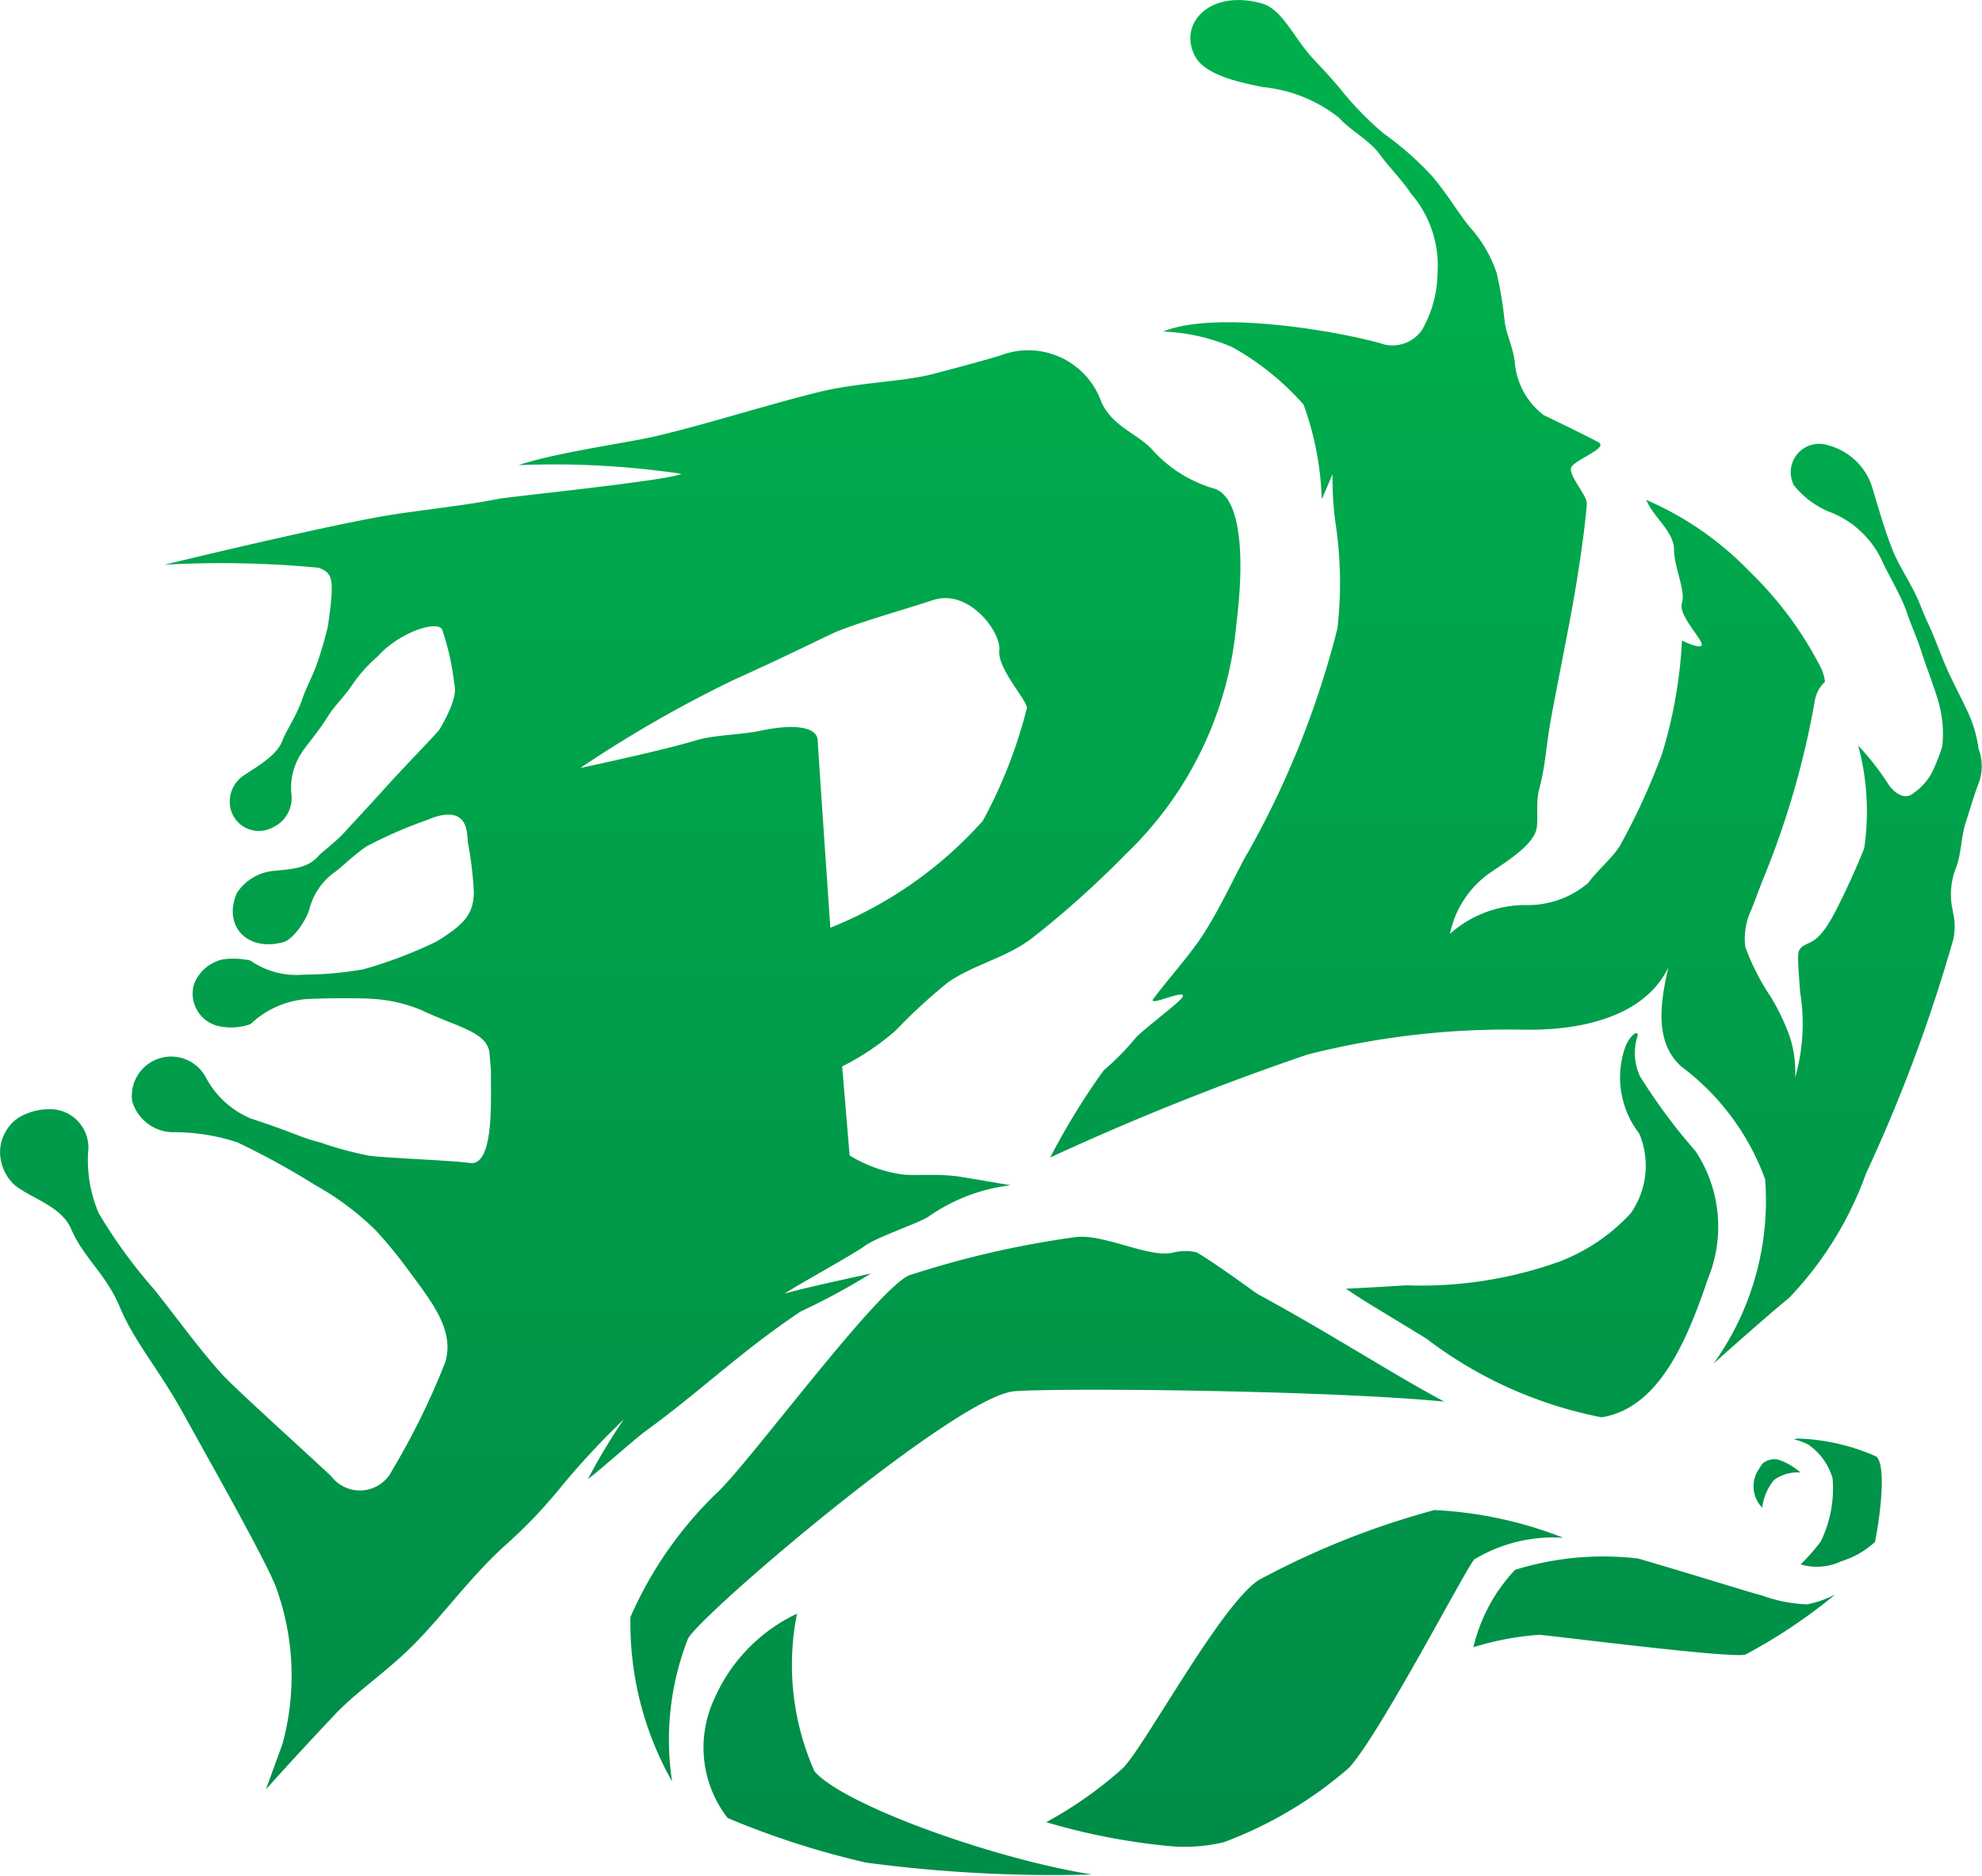 <svg id="Layer_1" data-name="Layer 1" xmlns="http://www.w3.org/2000/svg" xmlns:xlink="http://www.w3.org/1999/xlink" viewBox="0 0 36.53 34.573"><defs><style>.cls-1{fill:url(#linear-gradient);}.cls-2{fill:url(#linear-gradient-2);}.cls-3{fill:url(#linear-gradient-3);}.cls-4{fill:url(#linear-gradient-4);}.cls-5{fill:url(#linear-gradient-5);}.cls-6{fill:url(#linear-gradient-6);}.cls-7{fill:url(#linear-gradient-7);}.cls-8{fill:url(#linear-gradient-8);}.cls-9{fill:url(#linear-gradient-9);}</style><linearGradient id="linear-gradient" x1="15.144" y1="8.693" x2="15.144" y2="38.734" gradientUnits="userSpaceOnUse"><stop offset="0" stop-color="#00af4c"/><stop offset="1" stop-color="#008d48"/></linearGradient><linearGradient id="linear-gradient-2" x1="31.655" y1="8.372" x2="31.655" y2="38.855" xlink:href="#linear-gradient"/><linearGradient id="linear-gradient-3" x1="22.822" y1="8.693" x2="22.822" y2="38.734" xlink:href="#linear-gradient"/><linearGradient id="linear-gradient-4" x1="31.943" y1="8.693" x2="31.943" y2="38.734" xlink:href="#linear-gradient"/><linearGradient id="linear-gradient-5" x1="20.262" y1="8.693" x2="20.262" y2="38.734" xlink:href="#linear-gradient"/><linearGradient id="linear-gradient-6" x1="27.758" y1="8.693" x2="27.758" y2="38.734" xlink:href="#linear-gradient"/><linearGradient id="linear-gradient-7" x1="34.204" y1="8.693" x2="34.204" y2="38.734" xlink:href="#linear-gradient"/><linearGradient id="linear-gradient-8" x1="37.585" y1="8.693" x2="37.585" y2="38.734" xlink:href="#linear-gradient"/><linearGradient id="linear-gradient-9" x1="36.463" y1="8.693" x2="36.463" y2="38.734" xlink:href="#linear-gradient"/></defs><path class="cls-1" d="M15.601,31.779c1.022-.74,1.773-1.482,2.875-2.215a12.054,12.054,0,0,0,1.288-.697c-.209.047-1.276.277-1.584.37.073-.069,1.269-.726,1.468-.876.208-.157.985-.417,1.172-.538a3.314,3.314,0,0,1,1.518-.581s-.434-.076-.915-.155c-.399-.066-.845-.016-1.086-.045a2.545,2.545,0,0,1-.966-.35l-.137-1.64a4.705,4.705,0,0,0,.985-.661,10.216,10.216,0,0,1,.96-.884c.458-.324,1.077-.457,1.544-.811a17.438,17.438,0,0,0,1.731-1.55,6.674,6.674,0,0,0,2.044-4.234c.182-1.46.036-2.409-.438-2.518a2.442,2.442,0,0,1-1.131-.73c-.292-.292-.694-.402-.912-.84a1.429,1.429,0,0,0-1.862-.876c-.241.075-.684.196-1.251.344-.559.146-1.385.153-2.113.335-1.018.254-1.948.559-2.95.801-.542.131-1.87.305-2.57.543a15.964,15.964,0,0,1,3.001.16c-.238.126-3.178.42-3.384.463-.564.118-1.559.22-2.123.319-1.268.223-4.022.893-4.022.893a18.914,18.914,0,0,1,2.844.056c.256.102.298.187.168,1.079a6.656,6.656,0,0,1-.195.67c-.077.236-.195.431-.279.677-.104.305-.303.592-.356.741-.1.283-.433.47-.692.642a.583.583,0,0,0-.284.557.536.536,0,0,0,.797.415.591.591,0,0,0,.339-.59,1.162,1.162,0,0,1,.188-.783c.073-.121.295-.368.478-.662.135-.217.33-.393.463-.603a2.719,2.719,0,0,1,.465-.515c.382-.43,1.093-.673,1.184-.486a4.816,4.816,0,0,1,.215.943c.006.118.117.232-.261.889-.035.06-.646.682-1.026,1.106-.221.247-.517.561-.708.772s-.429.377-.504.462c-.187.211-.431.234-.789.269a.92.92,0,0,0-.709.405c-.263.583.158,1.093.846.914.192-.05.423-.404.483-.594a1.208,1.208,0,0,1,.469-.697c.092-.057.334-.302.586-.475a8.2,8.2,0,0,1,1.114-.486c.768-.329.742.237.754.4a6.545,6.545,0,0,1,.113.945c-.016.361-.132.554-.684.89a7.924,7.924,0,0,1-1.351.514,6.373,6.373,0,0,1-1.104.099,1.484,1.484,0,0,1-.983-.261,1.487,1.487,0,0,0-.491-.022.729.729,0,0,0-.551.478.616.616,0,0,0,.513.764,1.073,1.073,0,0,0,.534-.047,1.701,1.701,0,0,1,1.014-.46c.147-.011.86-.029,1.238-.005a2.761,2.761,0,0,1,.893.205c.662.313,1.21.402,1.259.784l.029.348c-.016.377.088,1.764-.397,1.687-.288-.046-1.608-.095-1.859-.136a6.421,6.421,0,0,1-.893-.243c-.382-.096-.441-.166-1.28-.441A1.664,1.664,0,0,1,7.5,25.242a.725.725,0,0,0-1.352.448.791.791,0,0,0,.75.574,3.716,3.716,0,0,1,1.191.188,14.389,14.389,0,0,1,1.445.794,5.15,5.15,0,0,1,1.103.827,8.38,8.38,0,0,1,.621.76c.428.579.833,1.087.661,1.669a13.575,13.575,0,0,1-.981,1.996.662.662,0,0,1-1.121.106c-.56-.525-1.77-1.613-2.012-1.88-.404-.447-.696-.857-1.24-1.55a9.358,9.358,0,0,1-1.032-1.415,2.472,2.472,0,0,1-.192-1.192.706.706,0,0,0-.638-.724,1.104,1.104,0,0,0-.66.16.776.776,0,0,0-.33.638.841.841,0,0,0,.255.585c.298.255.867.387,1.054.819.235.544.64.825.897,1.438.282.672.714,1.126,1.214,2.042.3.55,1.479,2.62,1.668,3.13a4.768,4.768,0,0,1,.116,2.886c-.167.458-.278.762-.303.832.2-.223.662-.734,1.285-1.393.377-.399.958-.789,1.431-1.266.561-.565,1.029-1.225,1.658-1.805a9.145,9.145,0,0,0,1.07-1.115,14.334,14.334,0,0,1,1.15-1.236,10.972,10.972,0,0,0-.66,1.098C14.724,32.531,15.435,31.899,15.601,31.779Zm1.621-13.845c.92-.411,1.783-.843,1.901-.891.466-.191,1.264-.412,1.781-.584.666-.222,1.263.593,1.226.922s.474.876.511,1.059a8.972,8.972,0,0,1-.814,2.085,7.507,7.507,0,0,1-2.811,1.971s-.217-3.14-.233-3.455c-.013-.249-.437-.309-1.063-.174-.328.071-.86.077-1.174.174-.617.189-2.139.511-2.139.511A23.068,23.068,0,0,1,17.223,17.934Z" transform="translate(-3.712 -5.399)"/><path class="cls-2" d="M40.179,19.199a2.353,2.353,0,0,0-.165-.603c-.104-.24-.246-.497-.394-.818-.131-.284-.233-.599-.378-.904-.081-.17-.136-.336-.216-.504-.101-.212-.269-.486-.364-.682-.2-.414-.405-1.217-.474-1.396a1.167,1.167,0,0,0-.784-.688.524.524,0,0,0-.628.74,1.67,1.67,0,0,0,.618.474,1.762,1.762,0,0,1,.984.87c.118.27.373.685.478.994.096.284.183.457.272.733.118.366.242.664.32.948a2.124,2.124,0,0,1,.061.794,3.84,3.84,0,0,1-.19.481,1.094,1.094,0,0,1-.337.376c-.181.155-.374-.043-.445-.131a5.01,5.01,0,0,0-.577-.745,4.653,4.653,0,0,1,.11,1.898c-.106.264-.301.716-.528,1.155-.298.575-.444.549-.574.63a.189.189,0,0,0-.113.178c-.011.132.024.502.034.678a3.591,3.591,0,0,1-.091,1.579,2.111,2.111,0,0,0-.1-.756,4.12,4.12,0,0,0-.346-.725,4.326,4.326,0,0,1-.472-.922,1.231,1.231,0,0,1,.104-.674c.029-.067.152-.393.211-.548a15.905,15.905,0,0,0,.962-3.296.622.622,0,0,1,.191-.372.816.816,0,0,0-.09-.287,6.703,6.703,0,0,0-1.305-1.75,5.86,5.86,0,0,0-1.898-1.314c.11.292.511.584.511.912s.219.766.146.986.365.657.365.766-.365-.073-.365-.073a8.543,8.543,0,0,1-.365,2.081,11.967,11.967,0,0,1-.777,1.698c-.124.21-.411.449-.586.688a1.714,1.714,0,0,1-1.146.408,2.093,2.093,0,0,0-1.402.53,1.818,1.818,0,0,1,.769-1.145c.277-.187.703-.455.811-.734.065-.166-.008-.509.062-.776.127-.481.123-.773.221-1.313.078-.431.33-1.695.415-2.181.133-.759.223-1.465.245-1.776.01-.146-.329-.511-.292-.657s.694-.365.511-.474c-.063-.038-.474-.243-1.016-.504a1.37,1.37,0,0,1-.531-.971c-.031-.284-.16-.521-.186-.751a7.258,7.258,0,0,0-.149-.9A2.427,2.427,0,0,0,30.79,9.57c-.213-.266-.364-.539-.673-.915a5.79,5.79,0,0,0-.904-.797,5.886,5.886,0,0,1-.817-.844c-.27-.32-.478-.519-.58-.645-.317-.394-.506-.812-.853-.908-.952-.263-1.543.372-1.225.974.195.37.895.493,1.247.569a2.672,2.672,0,0,1,1.411.569c.18.212.561.415.737.66.162.225.449.52.58.728a2.033,2.033,0,0,1,.493,1.488,2.153,2.153,0,0,1-.282,1.026.665.665,0,0,1-.692.274c-.024-.008-.047-.015-.068-.021-.766-.219-3.03-.62-4.015-.219a3.553,3.553,0,0,1,1.268.284A4.931,4.931,0,0,1,27.74,12.859a5.623,5.623,0,0,1,.333,1.739c.051-.115.139-.317.199-.463a5.926,5.926,0,0,0,.065.975,7.323,7.323,0,0,1,.024,1.874,16.751,16.751,0,0,1-1.645,4.119c-.16.25-.559,1.156-.946,1.689-.271.373-.567.698-.802,1.017-.119.162.722-.245.515-.004-.098.114-.764.62-.844.726a4.771,4.771,0,0,1-.585.593,12.803,12.803,0,0,0-.986,1.606,48.899,48.899,0,0,1,4.745-1.898,15.011,15.011,0,0,1,3.951-.458c.468.01,2.132.008,2.696-1.142-.125.563-.287,1.345.238,1.82a4.529,4.529,0,0,1,1.547,2.079,5.15,5.15,0,0,1-.949,3.395s1.022-.913,1.387-1.205a6.492,6.492,0,0,0,1.423-2.3,29.009,29.009,0,0,0,1.606-4.307,1.124,1.124,0,0,0-.009-.521l.004.003a1.335,1.335,0,0,1,.062-.821c.096-.264.085-.552.18-.842.075-.231.165-.537.242-.728A.905.905,0,0,0,40.179,19.199Z" transform="translate(-3.712 -5.399)"/><path class="cls-3" d="M30.334,31.229c-.407-.212-.91-.512-1.468-.844-.602-.359-1.28-.762-1.97-1.136-.044-.024-.776-.569-1.132-.772a.935.935,0,0,0-.431.005c-.438.11-1.292-.357-1.803-.284a17.507,17.507,0,0,0-3.069.706c-.62.292-2.939,3.447-3.523,3.994a7.148,7.148,0,0,0-1.606,2.3,5.915,5.915,0,0,0,.767,3.03,5.117,5.117,0,0,1,.292-2.628c.219-.438,4.964-4.49,6.023-4.563C23.378,30.97,28.267,31.025,30.334,31.229Z" transform="translate(-3.712 -5.399)"/><path class="cls-4" d="M34.962,26.613a10.693,10.693,0,0,1-1.021-1.375,1.007,1.007,0,0,1-.052-.732c.04-.144-.12-.054-.217.175a1.689,1.689,0,0,0,.252,1.607,1.523,1.523,0,0,1-.158,1.472,3.474,3.474,0,0,1-1.313.889,7.594,7.594,0,0,1-2.822.437c-.431.026-.783.047-1.111.062.33.227.541.344,1.477.917a7.773,7.773,0,0,0,3.234,1.453c1.084-.173,1.594-1.48,1.966-2.57A2.522,2.522,0,0,0,34.962,26.613Z" transform="translate(-3.712 -5.399)"/><path class="cls-5" d="M18.725,38.045a4.832,4.832,0,0,1-.324-2.908,3.11,3.11,0,0,0-1.523,1.568,2.118,2.118,0,0,0,.246,2.198,15.54,15.54,0,0,0,2.55.821,26.058,26.058,0,0,0,4.161.219C22.01,39.651,19.272,38.665,18.725,38.045Z" transform="translate(-3.712 -5.399)"/><path class="cls-6" d="M30.15,33.227a15.064,15.064,0,0,0-3.242,1.292c-.703.469-2.05,2.978-2.488,3.453a7.372,7.372,0,0,1-1.425,1.007,11.868,11.868,0,0,0,2.315.445,3.139,3.139,0,0,0,.959-.076,7.505,7.505,0,0,0,2.312-1.376c.584-.657,2.08-3.541,2.3-3.833a2.825,2.825,0,0,1,1.642-.402A7.479,7.479,0,0,0,30.15,33.227Z" transform="translate(-3.712 -5.399)"/><path class="cls-7" d="M37.019,34.965a2.698,2.698,0,0,1-.847-.169c-.126-.025-1.187-.36-2.264-.675a5.474,5.474,0,0,0-2.272.208,3.118,3.118,0,0,0-.768,1.426,5.31,5.31,0,0,1,1.216-.229c.402.036,3.541.438,3.796.365a9.849,9.849,0,0,0,1.659-1.11A1.883,1.883,0,0,1,37.019,34.965Z" transform="translate(-3.712 -5.399)"/><path class="cls-8" d="M37.488,32.641a2.225,2.225,0,0,1-.219,1.168,3.739,3.739,0,0,1-.37.42,1.066,1.066,0,0,0,.75-.058,1.637,1.637,0,0,0,.621-.356c.103-.517.209-1.42.022-1.576a3.86,3.86,0,0,0-1.424-.329.268.268,0,0,0-.091.016.964.964,0,0,1,.268.098A1.149,1.149,0,0,1,37.488,32.641Z" transform="translate(-3.712 -5.399)"/><path class="cls-9" d="M36.48,32.295a.353.353,0,0,0-.294.084c-.02.037-.05.082-.068.111a.562.562,0,0,0,.073.693.984.984,0,0,1,.219-.511.74.74,0,0,1,.486-.137A1.203,1.203,0,0,0,36.48,32.295Z" transform="translate(-3.712 -5.399)"/></svg>